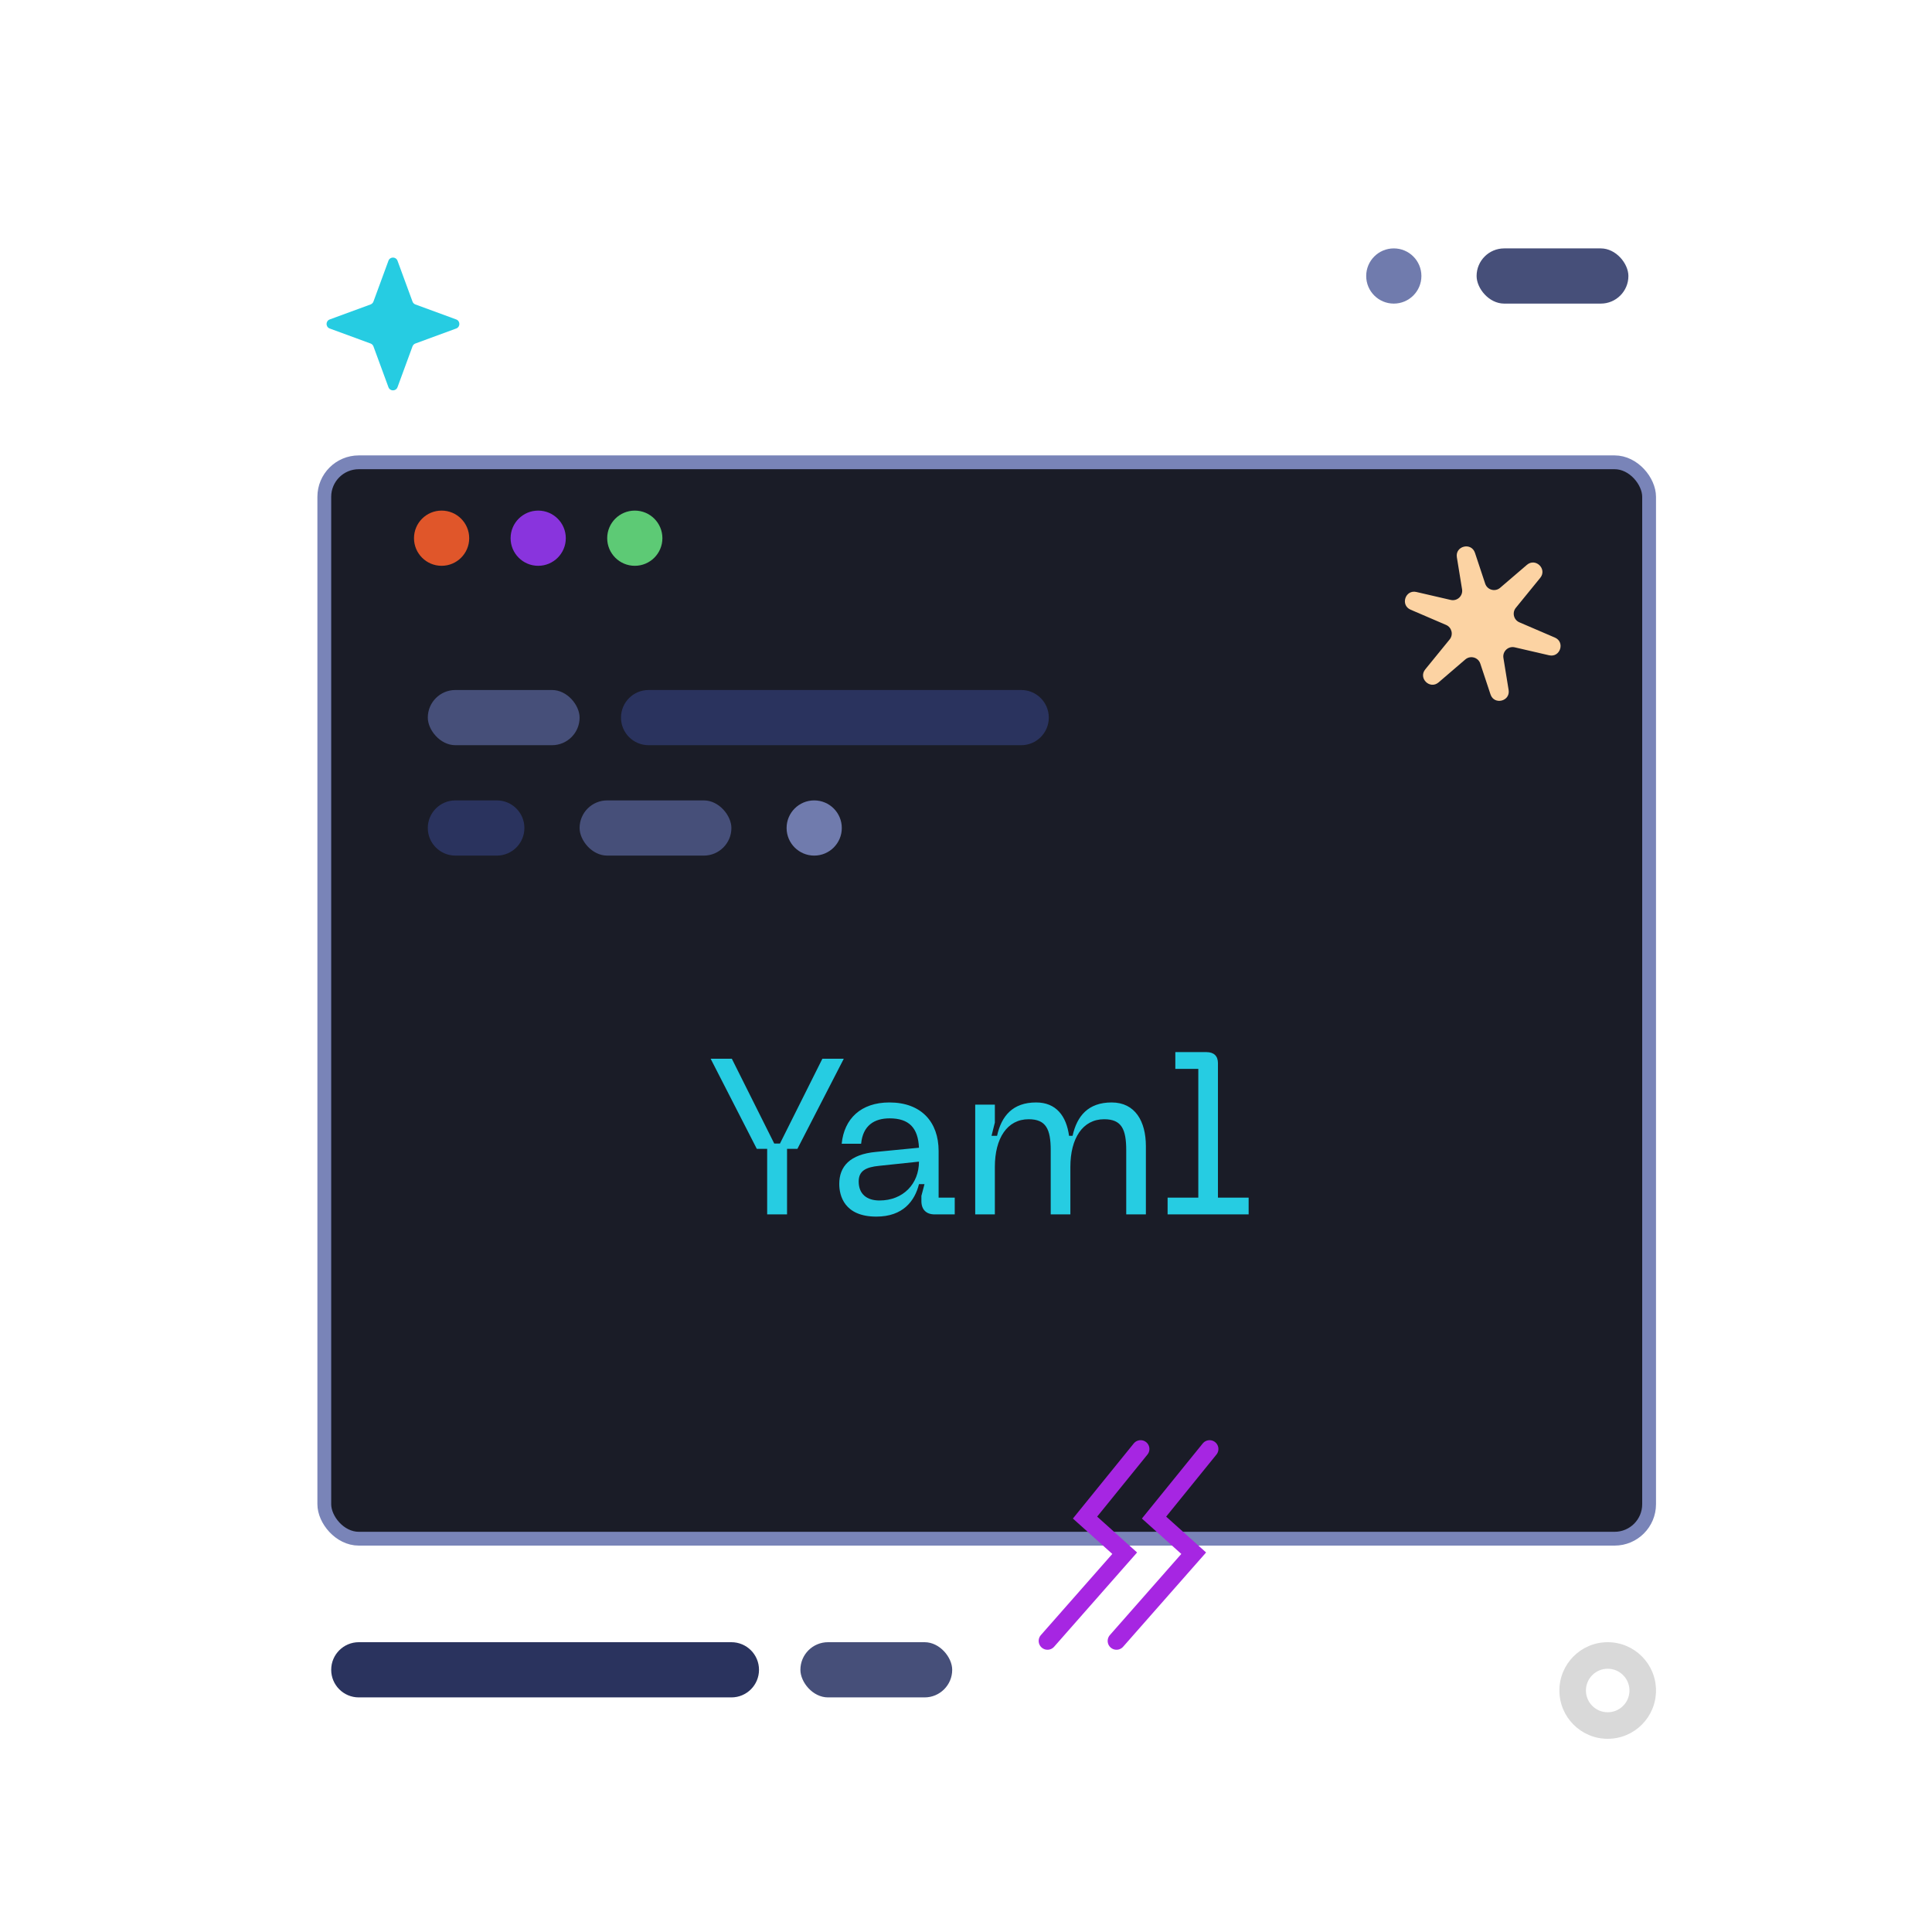 <svg width="140" height="140" viewBox="0 0 140 140" fill="none" xmlns="http://www.w3.org/2000/svg">
    <rect x="23.5" y="33.5" width="96" height="78" rx="2.5" fill="#1A1C27" stroke="#7984B8"/>
    <rect x="31" y="50" width="11" height="4" rx="2" fill="#464F79"/>
    <rect x="58" y="119" width="11" height="4" rx="2" fill="#464F79"/>
    <rect x="107" y="18" width="11" height="4" rx="2" fill="#464F79"/>
    <rect x="42" y="58" width="11" height="4" rx="2" fill="#464F79"/>
    <path d="M57 60C57 58.895 57.895 58 59 58C60.105 58 61 58.895 61 60C61 61.105 60.105 62 59 62C57.895 62 57 61.105 57 60Z" fill="#707BAD"/>
    <path d="M99 20C99 18.895 99.895 18 101 18C102.105 18 103 18.895 103 20C103 21.105 102.105 22 101 22C99.895 22 99 21.105 99 20Z" fill="#707BAD"/>
    <path d="M45 52C45 50.895 45.895 50 47 50H74C75.105 50 76 50.895 76 52C76 53.105 75.105 54 74 54H47C45.895 54 45 53.105 45 52Z" fill="#2A335E"/>
    <path d="M24 121C24 119.895 24.895 119 26 119H53C54.105 119 55 119.895 55 121C55 122.105 54.105 123 53 123H26C24.895 123 24 122.105 24 121Z" fill="#2A335E"/>
    <path d="M31 60C31 58.895 31.895 58 33 58H36C37.105 58 38 58.895 38 60C38 61.105 37.105 62 36 62H33C31.895 62 31 61.105 31 60Z" fill="#2A335E"/>
    <path d="M109.32 49.998C109.454 50.822 108.271 51.112 108.008 50.32L107.268 48.087C107.116 47.63 106.549 47.473 106.183 47.786L104.245 49.449C103.618 49.986 102.757 49.147 103.279 48.506L105.047 46.336C105.331 45.987 105.202 45.463 104.789 45.285L102.217 44.18C101.458 43.853 101.832 42.71 102.637 42.897L105.125 43.473C105.594 43.582 106.024 43.18 105.947 42.704L105.57 40.383C105.436 39.559 106.619 39.269 106.882 40.061L107.622 42.293C107.774 42.751 108.341 42.908 108.706 42.594L110.645 40.932C111.272 40.394 112.133 41.234 111.611 41.874L109.843 44.045C109.559 44.394 109.687 44.918 110.101 45.096L112.673 46.201C113.432 46.527 113.057 47.67 112.252 47.484L109.765 46.908C109.295 46.799 108.866 47.201 108.943 47.676L109.32 49.998Z" fill="#FCD3A3"/>
    <path d="M28.148 28.058C28.26 28.364 28.692 28.364 28.805 28.058L29.892 25.099C29.927 25.003 30.003 24.927 30.099 24.892L33.058 23.805C33.364 23.692 33.364 23.26 33.058 23.148L30.099 22.061C30.003 22.025 29.927 21.949 29.892 21.853L28.805 18.894C28.692 18.588 28.26 18.588 28.148 18.894L27.061 21.853C27.025 21.949 26.949 22.025 26.853 22.061L23.894 23.148C23.588 23.26 23.588 23.692 23.894 23.805L26.853 24.892C26.949 24.927 27.025 25.003 27.061 25.099L28.148 28.058Z" fill="#26CCE2"/>
    <path d="M120 122.5C120 124.433 118.433 126 116.5 126C114.567 126 113 124.433 113 122.5C113 120.567 114.567 119 116.5 119C118.433 119 120 120.567 120 122.5ZM114.923 122.5C114.923 123.371 115.629 124.077 116.5 124.077C117.371 124.077 118.077 123.371 118.077 122.5C118.077 121.629 117.371 120.923 116.5 120.923C115.629 120.923 114.923 121.629 114.923 122.5Z" fill="#D9D9D9"/>
    <path d="M59.592 76.72L56.52 82.864H56.104L53.032 76.72H51.496L54.84 83.248H55.592V88H57.032V83.248H57.784L61.144 76.72H59.592ZM60.816 85.792C60.816 86.624 61.168 88.16 63.504 88.16C65.44 88.16 66.288 87.024 66.592 85.808H66.992L66.768 86.656V87.04C66.768 87.648 67.12 88 67.728 88H69.184V86.784H68.016V83.408C68.016 81.312 66.768 79.888 64.448 79.888C62.384 79.888 61.168 81.072 60.992 82.88H62.4C62.528 81.552 63.36 81.04 64.464 81.04C65.872 81.04 66.528 81.728 66.592 83.168L63.472 83.472C61.584 83.648 60.816 84.528 60.816 85.792ZM62.224 85.616C62.224 84.848 62.736 84.576 63.712 84.48L66.592 84.176C66.592 85.776 65.456 86.992 63.728 86.992C62.816 86.992 62.224 86.528 62.224 85.616ZM70.667 88H72.091V84.56C72.091 82.48 72.987 81.104 74.539 81.104C75.803 81.104 76.139 81.824 76.139 83.36V88H77.563V84.56C77.563 82.48 78.459 81.104 80.011 81.104C81.275 81.104 81.611 81.824 81.611 83.36V88H83.035V83.056C83.035 81.248 82.251 79.888 80.555 79.888C78.859 79.888 78.043 80.864 77.723 82.304H77.467C77.275 80.88 76.539 79.888 75.083 79.888C73.387 79.888 72.571 80.864 72.251 82.304H71.851L72.091 81.344V80.048H70.667V88ZM84.609 88H90.481V86.784H88.257V77.04C88.257 76.512 87.954 76.24 87.425 76.24H85.169V77.456H86.834V86.784H84.609V88Z" fill="#26CCE2"/>
    <circle cx="39" cy="39" r="2" fill="#8934DD"/>
    <circle cx="32" cy="39" r="2" fill="#E0562A"/>
    <circle cx="46" cy="39" r="2" fill="#5DCA75"/>
    <path d="M82.652 105L78.625 109.97L81.5 112.551L75.905 118.908" stroke="#A626E2" stroke-width="1.278" stroke-linecap="round"/>
    <path d="M87.652 105L83.625 109.97L86.5 112.551L80.905 118.908" stroke="#A626E2" stroke-width="1.278" stroke-linecap="round"/>
</svg>
